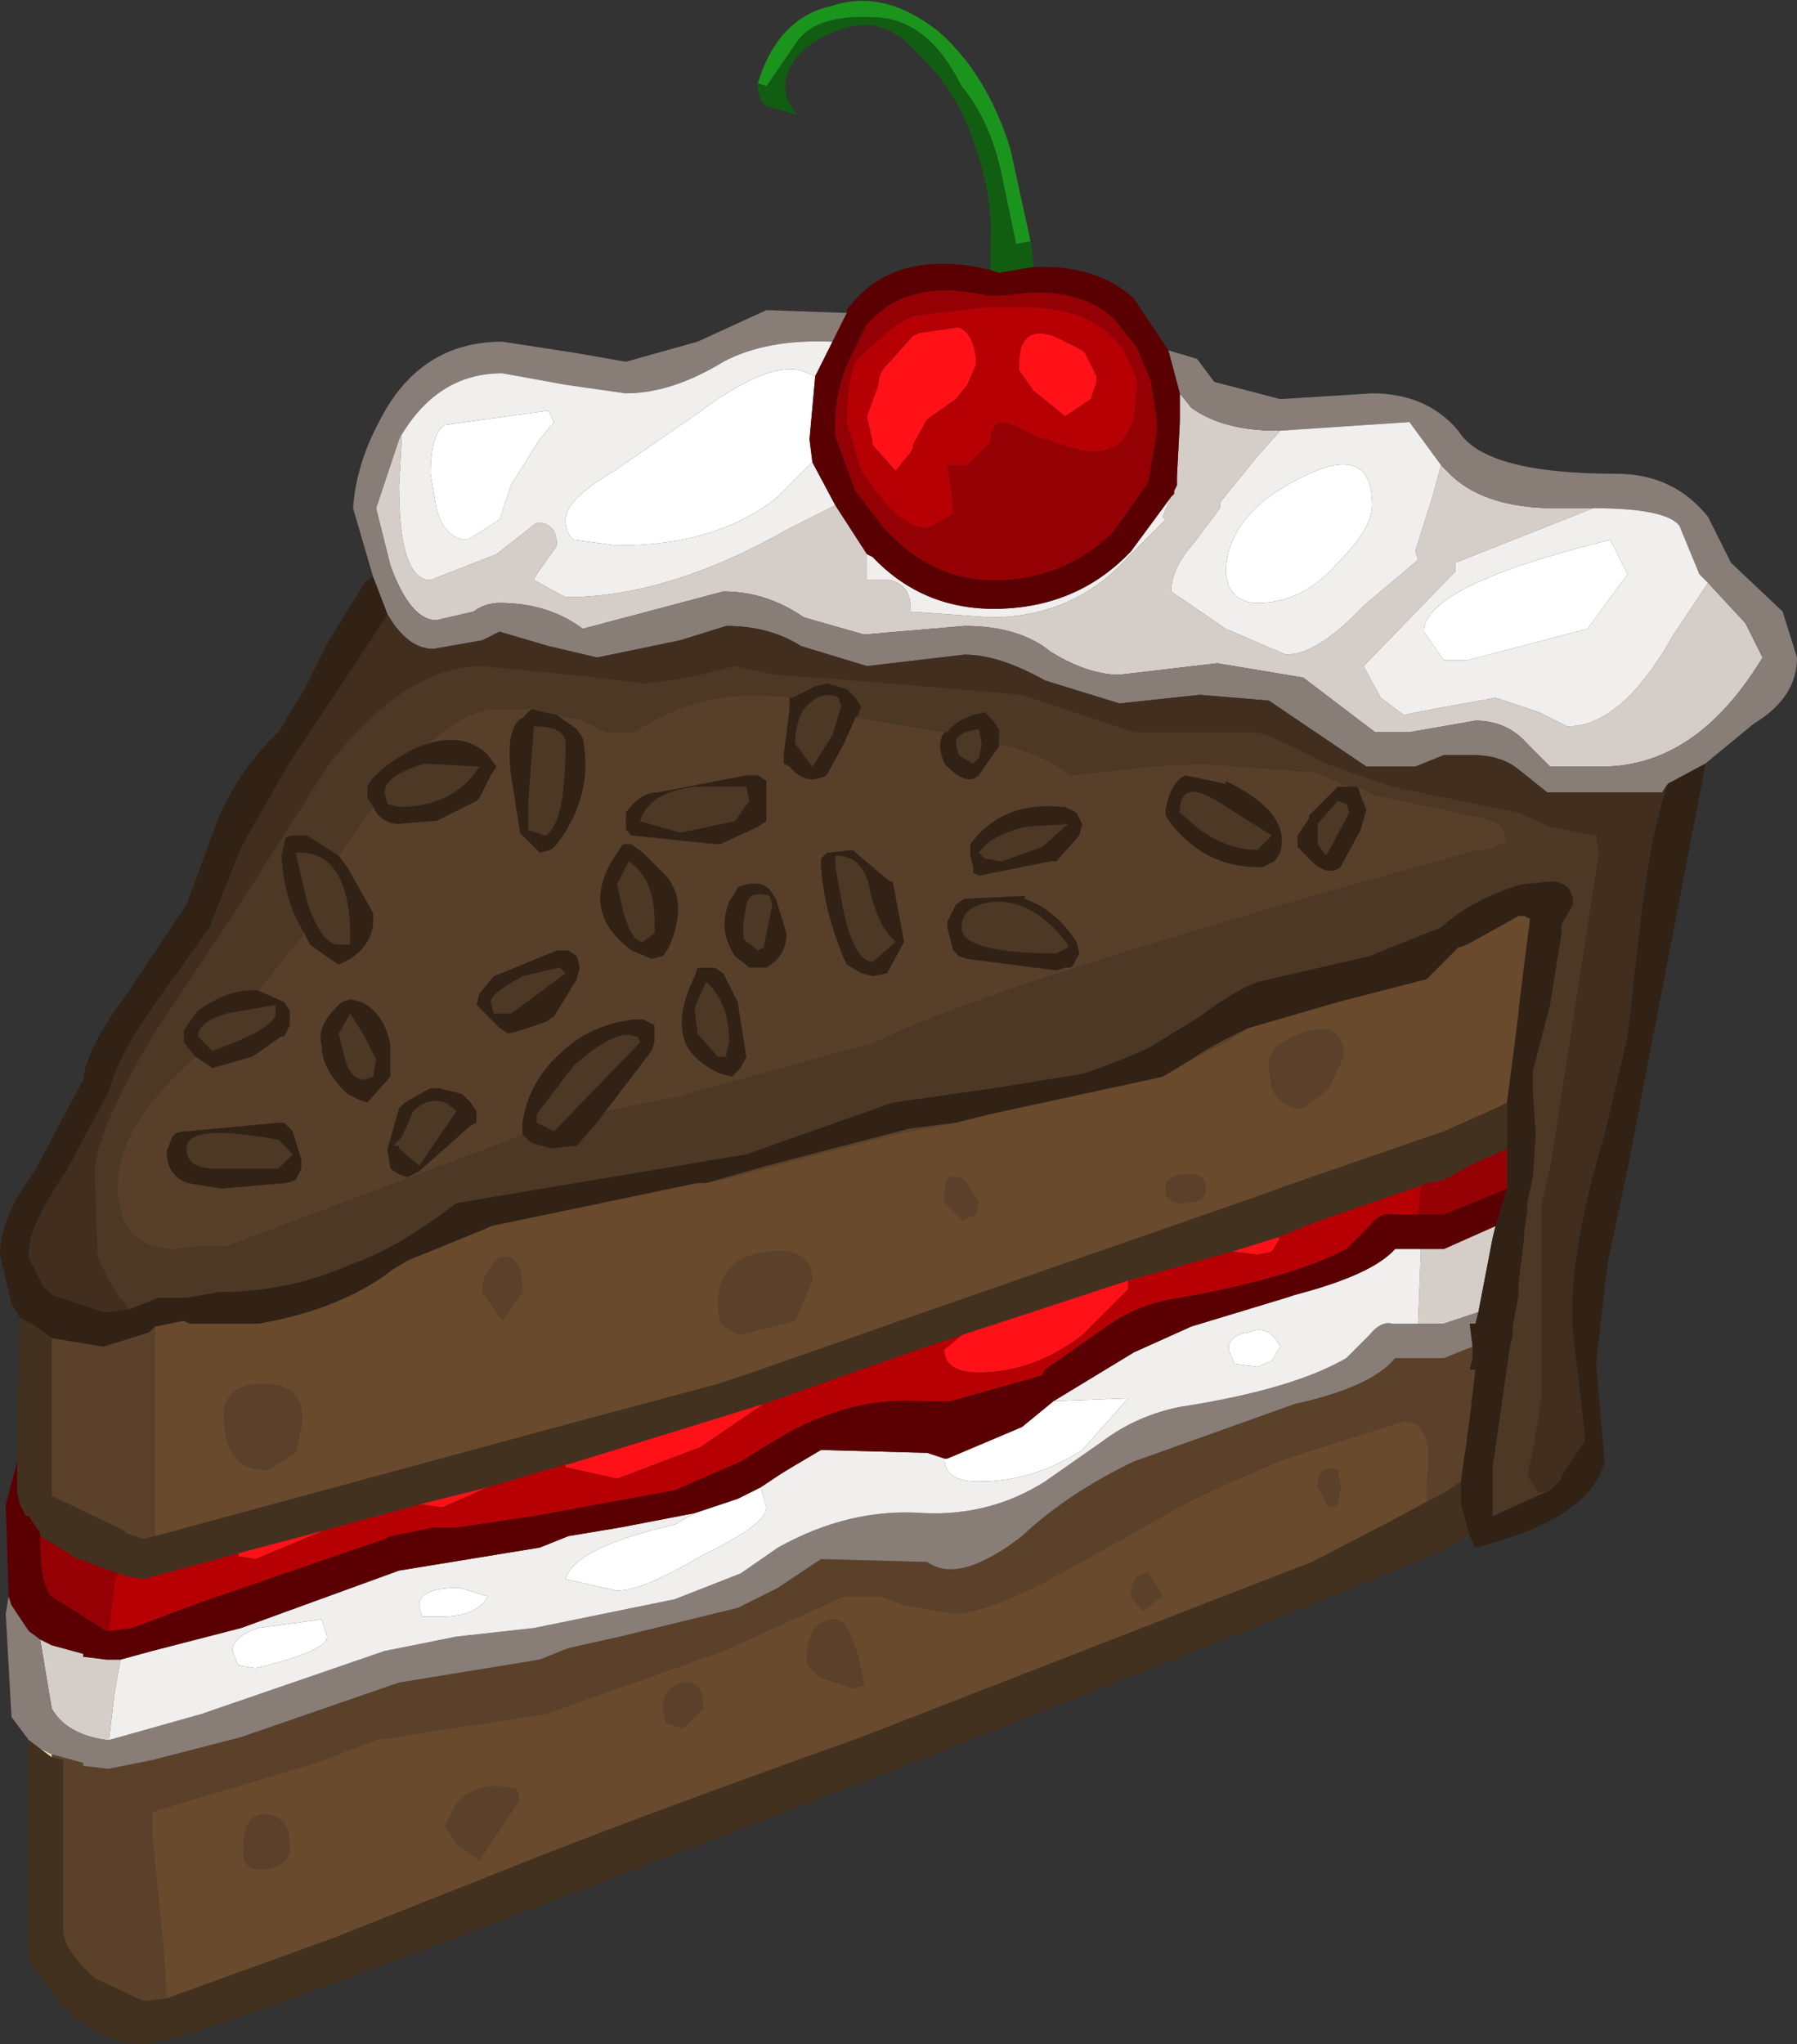 <?xml version="1.0" encoding="UTF-8" standalone="no"?>
<svg xmlns:ffdec="https://www.free-decompiler.com/flash" xmlns:xlink="http://www.w3.org/1999/xlink" ffdec:objectType="shape" height="35.6px" width="31.3px" xmlns="http://www.w3.org/2000/svg">
  <rect width="100%" height="100%" fill="#333333" stroke="none"/>
  <g transform="matrix(1.0, 0.0, 0.0, 1.0, -11.25, -3.8)">
    <path d="M23.55 24.4 L24.6 24.1 27.1 23.45 27.9 23.35 26.85 23.55 23.8 24.35 23.55 24.4 M32.0 22.25 Q32.35 22.0 33.0 21.7 L32.6 21.95 32.0 22.25 M36.9 27.25 L36.9 27.45 36.85 27.65 36.95 27.65 36.85 28.5 36.8 28.85 36.8 28.9 36.75 29.2 36.7 29.6 36.4 29.8 36.1 29.95 36.1 29.6 Q36.25 28.55 35.7 28.55 L33.65 29.2 Q32.2 29.8 31.6 30.15 L30.0 31.05 Q28.5 31.9 27.85 31.9 L27.0 31.75 26.6 31.6 25.95 31.6 23.85 32.55 20.75 33.65 19.1 33.9 17.8 34.1 16.75 34.5 13.9 35.35 13.9 35.75 14.1 37.75 14.15 38.6 13.75 38.65 12.9 38.25 Q12.35 37.75 12.35 37.4 L12.35 35.95 12.35 34.45 12.15 34.4 12.15 34.35 12.7 34.5 12.7 34.55 13.1 34.6 13.15 34.6 13.9 34.45 15.45 34.05 18.2 33.1 20.65 32.7 21.15 32.5 22.05 32.3 24.1 31.8 24.8 31.45 25.55 30.95 27.4 31.0 Q27.95 31.4 29.05 30.55 29.85 29.8 31.0 29.25 L33.8 28.25 Q35.15 27.95 35.55 27.45 L36.4 27.45 36.9 27.25 M28.0 25.05 L27.7 24.75 27.7 24.6 Q27.7 24.15 28.05 24.35 L28.3 24.75 28.25 24.95 28.0 25.05 M32.25 24.5 Q32.25 24.75 31.85 24.75 31.55 24.75 31.55 24.5 31.55 24.3 31.85 24.25 32.25 24.2 32.25 24.5 M33.95 23.1 Q33.55 23.1 33.4 22.75 L33.35 22.35 Q33.35 21.95 34.05 21.75 34.65 21.6 34.65 22.2 L34.4 22.75 33.95 23.1 M20.0 26.8 L19.65 26.3 Q19.65 25.95 19.95 25.7 20.35 25.6 20.35 26.3 L20.0 26.8 M15.85 27.9 Q16.6 27.9 16.5 28.65 L16.4 29.1 15.9 29.4 Q15.15 29.4 15.15 28.45 15.15 27.9 15.85 27.9 M12.15 27.1 L13.05 27.25 13.85 27.0 13.95 26.9 13.95 27.7 13.95 30.45 13.95 30.55 13.75 30.6 13.45 30.5 13.4 30.45 12.15 29.85 12.15 27.1 M15.5 35.95 Q15.5 35.35 15.9 35.4 16.3 35.45 16.3 35.95 16.3 36.35 15.75 36.35 15.45 36.35 15.5 35.95 M20.3 35.15 L19.6 36.2 19.2 35.9 19.0 35.6 19.2 35.2 Q19.5 34.9 19.9 34.9 L20.25 34.95 20.3 35.15 M34.55 30.0 L34.4 30.05 34.2 29.7 Q34.2 29.3 34.55 29.4 L34.6 29.7 34.55 30.0 M31.5 31.6 L31.15 31.85 30.95 31.6 Q30.95 31.2 31.25 31.2 L31.5 31.6 M23.8 26.85 L23.75 26.55 Q23.75 25.7 24.6 25.6 25.4 25.5 25.4 26.1 L25.1 26.8 24.1 27.05 23.8 26.85 M22.8 33.55 Q22.8 33.15 23.2 33.1 23.5 33.1 23.5 33.55 L23.15 33.9 22.85 33.8 22.8 33.55 M25.3 32.75 Q25.3 32.05 25.75 32.0 26.1 31.95 26.3 33.15 L26.1 33.2 25.5 33.0 25.3 32.75" fill="#5b4129" fill-rule="evenodd" stroke="none"/>
    <path d="M36.85 30.55 L36.4 30.8 33.35 32.05 26.5 34.75 19.45 37.45 Q14.3 39.4 13.75 39.4 13.05 39.4 12.35 38.75 L11.75 37.95 11.75 34.1 11.95 34.25 12.15 34.4 12.35 34.45 12.35 35.95 12.35 37.4 Q12.35 37.75 12.9 38.25 L13.75 38.65 14.15 38.6 17.05 37.55 19.95 36.4 Q22.05 35.55 26.25 34.05 L32.55 31.6 34.1 31.0 35.45 30.3 36.1 29.95 36.4 29.8 36.7 29.6 36.7 29.7 36.7 29.8 36.7 29.9 36.7 30.0 36.85 30.55 M11.55 29.25 L11.55 28.45 11.6 26.75 11.7 26.8 11.8 26.85 12.15 27.1 12.15 29.85 13.4 30.45 13.45 30.5 13.75 30.6 13.95 30.55 20.95 28.65 23.75 27.9 24.35 27.7 27.35 26.65 33.1 24.65 33.65 24.45 36.25 23.55 36.4 23.5 37.3 23.1 37.5 23.0 37.5 23.2 37.5 23.8 37.3 23.9 Q36.9 24.05 36.4 24.35 L36.1 24.4 36.0 24.45 34.25 25.05 33.5 25.35 32.7 25.6 30.9 26.1 28.0 27.05 27.25 27.3 24.55 28.25 21.15 29.3 21.1 29.3 19.75 29.7 18.55 30.0 16.9 30.45 15.4 30.85 13.75 31.3 13.45 31.25 13.3 31.2 12.5 30.9 12.45 30.85 11.95 30.55 11.95 30.5 11.75 30.2 11.7 30.2 11.6 30.0 11.55 29.8 11.55 29.25" fill="#433120" fill-rule="evenodd" stroke="none"/>
    <path d="M13.95 26.9 L14.45 26.8 14.55 26.85 15.75 26.85 Q17.2 26.6 18.1 25.9 L18.35 25.75 19.7 25.2 19.8 25.15 23.4 24.4 23.5 24.4 23.55 24.4 23.8 24.35 26.85 23.55 27.9 23.35 28.5 23.2 31.5 22.55 32.0 22.25 32.6 21.95 33.0 21.7 34.55 21.25 36.1 20.85 36.65 20.3 36.8 20.25 37.7 19.75 37.8 19.75 37.9 19.8 37.7 21.4 37.7 21.45 37.5 23.0 37.3 23.1 36.4 23.5 36.25 23.55 33.65 24.45 33.1 24.65 27.35 26.65 24.35 27.7 23.75 27.9 20.95 28.65 13.95 30.55 13.95 30.45 13.95 27.7 13.95 26.9 M28.0 25.05 L28.25 24.95 28.3 24.75 28.05 24.35 Q27.7 24.15 27.7 24.6 L27.7 24.75 28.0 25.05 M32.25 24.5 Q32.25 24.2 31.85 24.25 31.55 24.3 31.55 24.5 31.55 24.75 31.85 24.75 32.25 24.75 32.25 24.5 M33.95 23.1 L34.4 22.75 34.65 22.2 Q34.65 21.6 34.05 21.75 33.35 21.95 33.35 22.35 L33.4 22.75 Q33.55 23.1 33.95 23.1 M20.0 26.8 L20.35 26.3 Q20.35 25.6 19.95 25.7 19.65 25.95 19.65 26.3 L20.0 26.8 M15.85 27.9 Q15.15 27.9 15.15 28.45 15.15 29.4 15.9 29.4 L16.4 29.1 16.5 28.65 Q16.6 27.9 15.85 27.9 M14.15 38.6 L14.1 37.75 13.9 35.75 13.9 35.35 16.75 34.5 17.8 34.1 19.1 33.9 20.75 33.65 23.85 32.55 25.95 31.6 26.6 31.6 27.0 31.75 27.85 31.9 Q28.5 31.9 30.0 31.05 L31.6 30.15 Q32.2 29.8 33.65 29.2 L35.7 28.55 Q36.25 28.55 36.1 29.6 L36.1 29.95 35.45 30.3 34.1 31.0 32.55 31.6 26.25 34.05 Q22.05 35.55 19.95 36.4 L17.05 37.55 14.15 38.6 M20.3 35.15 L20.25 34.95 19.9 34.9 Q19.5 34.9 19.2 35.2 L19.0 35.6 19.2 35.9 19.6 36.2 20.3 35.15 M15.5 35.95 Q15.45 36.35 15.75 36.35 16.3 36.35 16.3 35.95 16.3 35.45 15.9 35.4 15.5 35.35 15.5 35.95 M31.5 31.6 L31.25 31.2 Q30.95 31.2 30.95 31.6 L31.15 31.85 31.5 31.6 M34.55 30.0 L34.6 29.7 34.55 29.4 Q34.2 29.3 34.2 29.7 L34.4 30.05 34.55 30.0 M23.8 26.85 L24.1 27.05 25.1 26.8 25.4 26.1 Q25.4 25.5 24.6 25.6 23.75 25.7 23.75 26.55 L23.8 26.85 M25.3 32.75 L25.5 33.0 26.1 33.2 26.3 33.15 Q26.1 31.95 25.75 32.0 25.3 32.05 25.3 32.75 M22.8 33.55 L22.85 33.8 23.15 33.9 23.5 33.55 Q23.5 33.1 23.2 33.1 22.8 33.15 22.8 33.55" fill="#694a2d" fill-rule="evenodd" stroke="none"/>
    <path d="M31.8 10.65 L32.0 10.9 Q32.55 11.3 33.5 11.3 L33.55 11.3 33.15 11.75 32.5 12.55 32.5 12.65 32.05 13.25 Q31.65 13.7 31.65 14.1 L32.6 14.75 33.65 15.2 Q34.2 15.2 35.0 14.35 L35.95 13.55 35.9 13.4 36.2 12.45 36.35 11.9 36.45 12.0 Q37.05 12.65 38.35 12.65 L38.8 12.65 39.0 12.65 36.6 13.6 36.6 13.75 35.0 15.4 35.3 15.95 35.7 16.25 36.2 16.15 37.3 15.95 38.05 16.2 38.55 16.45 Q39.5 16.45 40.4 14.85 L41.0 13.95 41.65 14.65 41.95 15.25 Q40.8 17.15 39.15 17.15 L38.25 17.15 37.85 16.75 Q37.5 16.35 36.95 16.35 L35.8 16.55 35.2 16.55 33.95 15.6 32.45 15.35 30.75 15.55 Q30.2 15.55 29.55 15.15 29.0 14.7 28.05 14.7 L26.3 14.85 25.25 14.55 Q24.6 14.1 23.85 14.1 L21.4 14.75 Q20.8 14.3 19.95 14.3 19.7 14.3 19.5 14.45 L18.85 14.6 Q18.4 14.6 18.05 13.65 L17.8 12.65 18.2 11.45 18.25 11.4 18.2 12.25 Q18.2 13.9 18.75 13.9 L19.9 13.45 20.6 12.9 Q20.95 12.9 20.95 13.3 L20.6 13.8 20.55 13.9 21.1 14.2 Q22.9 14.2 25.0 13.0 L25.8 12.6 26.35 13.45 26.35 13.9 26.75 13.9 Q27.15 14.0 27.1 14.45 L28.5 14.55 Q29.95 14.55 30.9 13.5 L31.55 12.85 31.5 12.8 31.65 12.45 31.7 12.4 31.7 12.35 31.75 12.25 31.75 12.1 31.8 11.15 31.8 10.65 M37.3 25.15 L37.25 25.35 37.0 26.65 36.4 26.85 35.95 26.85 36.0 25.55 36.4 25.55 37.3 25.15 M13.35 32.7 L13.25 33.25 13.15 34.1 13.1 34.1 Q12.4 34.0 12.15 33.55 L11.95 32.35 12.15 32.45 12.7 32.6 12.7 32.65 13.1 32.7 13.15 32.7 13.35 32.7" fill="#d5cec8" fill-rule="evenodd" stroke="none"/>
    <path d="M31.6 9.9 L32.1 10.05 32.4 10.45 33.55 10.75 35.15 10.65 Q36.1 10.65 36.65 11.3 37.1 12.05 39.4 12.05 40.4 12.05 41.0 12.8 L41.4 13.6 42.3 14.45 42.55 15.25 Q42.55 15.95 41.8 16.4 L40.95 17.1 40.3 17.45 40.2 17.6 38.2 17.6 37.7 17.2 Q37.4 16.95 36.9 16.95 L36.4 16.95 35.9 17.15 35.05 17.15 33.35 16.0 32.15 15.9 30.75 16.05 29.45 15.65 Q28.65 15.2 28.05 15.2 L26.35 15.4 25.2 15.05 Q24.65 14.7 23.9 14.7 L23.1 14.95 21.65 15.25 20.8 15.05 19.95 14.8 19.65 14.95 18.8 15.1 Q18.35 15.1 18.0 14.5 L17.75 13.85 17.4 12.65 Q17.45 11.9 17.85 11.15 18.55 9.75 20.0 9.75 L21.3 9.95 22.15 10.1 23.4 9.75 24.6 9.2 26.0 9.25 25.75 9.75 Q24.6 9.7 23.85 10.1 22.95 10.65 22.15 10.65 L21.1 10.5 20.0 10.3 Q18.85 10.3 18.2 11.45 L17.8 12.65 18.05 13.65 Q18.4 14.6 18.85 14.6 L19.5 14.45 Q19.7 14.3 19.95 14.3 20.8 14.3 21.4 14.75 L23.85 14.1 Q24.6 14.1 25.25 14.55 L26.3 14.85 28.05 14.7 Q29.0 14.7 29.55 15.15 30.2 15.55 30.75 15.55 L32.45 15.35 33.95 15.6 35.2 16.55 35.8 16.55 36.95 16.35 Q37.5 16.35 37.85 16.75 L38.25 17.15 39.15 17.15 Q40.8 17.15 41.95 15.25 L41.65 14.65 41.0 13.95 40.85 13.8 40.5 12.95 Q40.25 12.65 39.0 12.65 L38.8 12.65 38.35 12.65 Q37.05 12.65 36.45 12.0 L36.35 11.9 35.8 11.15 33.55 11.3 33.5 11.3 Q32.55 11.3 32.0 10.9 L31.8 10.65 31.6 9.9 M11.75 34.1 L11.45 33.7 11.35 31.9 11.4 31.6 11.45 31.75 11.75 32.2 11.95 32.35 12.15 33.55 Q12.4 34.0 13.1 34.1 L13.15 34.1 14.75 33.65 17.95 32.55 19.2 32.3 20.55 32.15 23.0 31.65 24.15 31.2 24.8 30.75 Q26.05 30.05 27.35 30.15 28.5 30.2 29.45 29.6 L30.45 28.9 Q31.05 28.45 31.8 28.3 33.75 28.0 34.7 27.45 L35.1 27.05 Q35.3 26.8 35.5 26.85 L35.95 26.85 36.4 26.85 37.0 26.65 36.95 26.85 36.85 26.85 36.9 27.25 36.4 27.45 35.55 27.45 Q35.15 27.95 33.8 28.25 L31.0 29.25 Q29.85 29.8 29.05 30.55 27.95 31.4 27.4 31.0 L25.55 30.95 24.8 31.45 24.1 31.8 22.05 32.3 21.15 32.5 20.65 32.7 18.2 33.1 15.45 34.05 13.9 34.45 13.15 34.6 13.1 34.6 12.7 34.55 12.7 34.5 12.15 34.35 11.95 34.25 11.75 34.1" fill="#887d77" fill-rule="evenodd" stroke="none"/>
    <path d="M33.55 11.3 L35.8 11.15 36.35 11.9 36.2 12.45 35.9 13.4 35.95 13.55 35.0 14.35 Q34.2 15.2 33.65 15.2 L32.6 14.75 31.65 14.1 Q31.65 13.7 32.05 13.25 L32.5 12.65 32.5 12.55 33.15 11.75 33.55 11.3 M39.0 12.65 Q40.25 12.65 40.5 12.95 L40.85 13.8 41.0 13.95 40.4 14.85 Q39.5 16.45 38.55 16.45 L38.05 16.2 37.3 15.95 36.2 16.15 35.7 16.25 35.3 15.95 35.0 15.4 36.6 13.75 36.6 13.6 39.0 12.65 M18.2 11.45 Q18.85 10.3 20.0 10.3 L21.1 10.5 22.15 10.65 Q22.95 10.65 23.85 10.1 24.6 9.7 25.75 9.75 L25.45 10.35 25.2 10.25 Q24.6 10.1 23.4 11.0 L21.95 12.0 Q21.1 12.5 21.1 12.85 21.1 13.1 21.25 13.2 L22.0 13.3 Q23.75 13.3 24.8 12.45 L25.4 11.85 25.8 12.6 25.0 13.0 Q22.9 14.2 21.1 14.2 L20.55 13.9 20.6 13.8 20.95 13.3 Q20.95 12.9 20.6 12.9 L19.9 13.45 18.75 13.9 Q18.2 13.9 18.2 12.25 L18.25 11.4 18.2 11.45 M31.65 12.45 L31.5 12.8 31.55 12.85 30.9 13.5 Q29.95 14.55 28.5 14.55 L27.1 14.45 Q27.15 14.0 26.75 13.9 L26.35 13.9 26.35 13.45 26.45 13.5 Q27.35 14.45 28.7 14.4 30.05 14.35 30.95 13.4 L31.65 12.45 M20.9 11.15 L20.8 10.95 19.0 11.2 Q18.75 11.35 18.75 12.05 L18.85 12.65 Q19.0 13.2 19.4 13.2 L19.95 12.85 20.15 12.25 20.65 11.45 20.9 11.15 M38.9 14.75 L39.6 13.8 39.3 13.2 Q36.05 14.0 36.05 14.8 L36.4 15.3 36.8 15.3 38.9 14.75 M35.15 12.6 Q35.15 11.5 33.95 12.1 32.6 12.75 32.6 13.8 L32.65 14.0 Q32.8 14.3 33.15 14.3 33.95 14.3 34.55 13.6 35.15 13.0 35.15 12.6 M13.15 34.1 L13.25 33.25 13.35 32.7 13.9 32.55 15.45 32.15 18.2 31.15 20.65 30.75 21.15 30.55 22.05 30.4 23.35 30.15 23.0 30.35 Q21.25 30.75 21.1 31.3 L22.0 31.5 Q22.45 31.5 23.45 30.9 24.6 30.35 24.6 30.05 L24.5 29.7 24.8 29.5 Q24.95 29.4 25.55 29.05 L27.4 29.1 27.7 29.2 Q27.7 29.6 28.3 29.6 29.25 29.6 30.1 29.05 L30.9 28.15 29.6 28.2 31.0 27.35 32.0 26.9 33.65 26.4 33.8 26.35 Q35.15 26.0 35.55 25.55 L36.0 25.55 35.95 26.85 35.5 26.85 Q35.3 26.8 35.1 27.05 L34.7 27.45 Q33.75 28.0 31.8 28.3 31.05 28.45 30.45 28.9 L29.45 29.6 Q28.5 30.2 27.35 30.15 26.05 30.05 24.8 30.75 L24.15 31.2 23.0 31.65 20.55 32.15 19.2 32.3 17.95 32.55 14.75 33.65 13.15 34.1 M16.95 32.3 L16.85 32.0 15.75 32.15 Q15.3 32.3 15.3 32.55 L15.4 32.8 15.7 32.85 Q16.95 32.55 16.95 32.3 M19.25 31.45 Q18.55 31.45 18.55 31.75 L18.6 31.95 18.95 31.95 Q19.55 31.95 19.75 31.6 L19.25 31.45 M32.75 27.55 L33.15 27.6 33.4 27.5 33.55 27.25 Q33.35 26.85 33.0 27.0 32.65 27.05 32.65 27.3 L32.75 27.55" fill="#f1efed" fill-rule="evenodd" stroke="none"/>
    <path d="M20.9 11.15 L20.65 11.45 20.15 12.25 19.95 12.85 19.4 13.2 Q19.0 13.2 18.85 12.65 L18.75 12.05 Q18.75 11.35 19.0 11.2 L20.8 10.95 20.9 11.15 M25.4 11.85 L24.8 12.45 Q23.75 13.3 22.0 13.3 L21.25 13.2 Q21.1 13.1 21.1 12.85 21.1 12.5 21.95 12.0 L23.4 11.0 Q24.6 10.1 25.2 10.25 L25.45 10.35 25.35 11.45 25.4 11.85 M38.9 14.75 L36.8 15.3 36.4 15.3 36.05 14.8 Q36.05 14.0 39.3 13.2 L39.6 13.8 38.9 14.75 M35.15 12.6 Q35.15 13.0 34.55 13.6 33.95 14.3 33.15 14.3 32.8 14.3 32.65 14.0 L32.6 13.8 Q32.6 12.75 33.95 12.1 35.15 11.5 35.15 12.6 M29.6 28.2 L30.9 28.15 30.1 29.05 Q29.25 29.6 28.3 29.6 27.7 29.6 27.7 29.2 L27.75 29.2 29.05 28.65 29.6 28.2 M24.5 29.7 L24.6 30.05 Q24.6 30.35 23.45 30.9 22.45 31.5 22.0 31.5 L21.1 31.3 Q21.25 30.75 23.0 30.35 L23.35 30.15 24.1 29.9 24.5 29.7 M19.25 31.45 L19.75 31.6 Q19.55 31.95 18.95 31.95 L18.6 31.95 18.55 31.75 Q18.55 31.45 19.25 31.45 M16.95 32.3 Q16.95 32.55 15.7 32.85 L15.4 32.8 15.3 32.55 Q15.3 32.3 15.75 32.15 L16.85 32.0 16.95 32.3 M32.75 27.55 L32.65 27.3 Q32.65 27.05 33.0 27.0 33.35 26.85 33.55 27.25 L33.4 27.5 33.15 27.6 32.75 27.55" fill="#ffffff" fill-rule="evenodd" stroke="none"/>
    <path d="M38.25 29.75 L38.05 29.8 37.85 29.5 37.95 29.05 38.1 28.15 38.1 24.75 38.25 24.15 39.1 18.65 39.05 18.35 38.25 18.2 37.7 17.95 35.5 17.5 34.35 17.1 Q33.3 16.55 33.1 16.55 L31.0 16.55 29.05 15.9 26.15 15.65 24.75 15.55 24.05 15.4 23.25 15.6 22.5 15.7 21.2 15.55 19.65 15.4 Q18.3 15.4 16.95 17.15 L15.3 19.75 13.9 21.85 Q12.9 23.55 12.9 24.25 L12.95 25.7 13.15 26.1 13.3 26.35 13.5 26.6 13.15 26.65 13.05 26.65 12.15 26.35 12.0 26.2 11.75 25.7 11.75 25.6 Q11.75 25.15 12.4 24.2 L13.15 22.8 Q13.3 22.2 13.9 21.35 L14.9 19.95 15.45 18.55 16.25 17.15 18.0 14.5 Q18.35 15.1 18.8 15.1 L19.65 14.95 19.95 14.8 20.8 15.05 21.65 15.25 23.1 14.95 23.9 14.7 Q24.65 14.7 25.2 15.05 L26.35 15.4 28.05 15.2 Q28.65 15.2 29.45 15.65 L30.75 16.05 32.15 15.9 33.35 16.0 35.05 17.15 35.9 17.15 36.4 16.95 36.9 16.95 Q37.4 16.95 37.7 17.2 L38.2 17.6 40.2 17.6 40.3 17.45 Q40.0 18.3 39.8 20.05 L39.6 21.85 39.2 23.55 Q38.55 25.7 38.65 27.0 L38.85 28.75 38.85 28.9 38.45 29.5 38.45 29.55 38.25 29.75" fill="#412e1e" fill-rule="evenodd" stroke="none"/>
    <path d="M40.95 17.1 L40.95 17.15 39.6 24.15 39.25 25.8 39.05 27.55 39.2 29.25 Q38.95 30.25 36.95 30.75 L36.85 30.55 36.7 30.0 36.7 29.9 36.7 29.8 36.7 29.7 36.7 29.6 36.75 29.2 36.8 28.9 36.8 28.85 36.85 28.5 36.95 27.65 36.85 27.65 36.9 27.45 36.9 27.25 36.85 26.85 36.95 26.85 37.0 26.65 37.25 25.35 37.3 25.15 37.5 24.5 37.5 24.35 37.5 23.8 37.5 23.2 37.5 23.0 37.7 21.45 37.7 21.4 37.9 19.8 37.8 19.75 37.7 19.75 36.8 20.25 36.65 20.3 36.1 20.85 34.55 21.25 33.0 21.7 Q32.35 22.0 32.0 22.25 L31.5 22.55 28.5 23.2 27.9 23.35 27.1 23.45 24.6 24.1 23.55 24.4 23.5 24.4 23.4 24.4 19.8 25.15 19.7 25.2 18.35 25.75 18.1 25.9 Q17.2 26.6 15.75 26.85 L14.55 26.85 14.45 26.8 13.95 26.9 13.85 27.0 13.05 27.25 12.15 27.1 11.8 26.85 11.7 26.8 11.6 26.75 11.45 26.5 11.25 25.65 Q11.25 25.0 11.85 24.2 L12.7 22.6 Q12.75 22.05 13.5 21.05 L14.5 19.55 15.05 18.05 Q15.45 17.15 16.1 16.55 L16.55 15.8 16.95 15.0 17.6 13.95 Q17.7 13.85 17.75 13.85 L18.0 14.5 16.25 17.15 15.45 18.55 14.9 19.95 13.9 21.35 Q13.3 22.2 13.15 22.8 L12.4 24.2 Q11.75 25.15 11.75 25.6 L11.75 25.7 12.0 26.2 12.15 26.35 13.05 26.65 13.15 26.65 13.5 26.6 14.0 26.4 14.5 26.4 15.05 26.3 Q16.3 26.3 17.4 25.8 18.15 25.55 19.2 24.75 L24.25 23.9 26.8 23.0 28.55 22.75 30.1 22.5 Q30.7 22.3 31.25 22.05 L32.15 21.5 Q32.75 21.05 33.15 20.9 L35.1 20.45 36.35 19.95 Q36.9 19.45 37.75 19.2 L38.25 19.15 Q38.65 19.15 38.65 19.55 L38.45 19.9 38.45 20.05 38.25 21.3 37.95 22.45 37.95 22.8 38.0 23.55 37.95 24.3 37.85 24.75 37.85 24.9 37.8 25.25 37.8 25.35 37.7 26.15 37.7 26.35 37.6 26.9 37.6 27.05 37.55 27.25 37.25 29.35 37.25 30.2 38.25 29.75 38.45 29.55 38.45 29.5 38.85 28.9 38.85 28.75 38.65 27.0 Q38.55 25.7 39.2 23.55 L39.6 21.85 39.8 20.05 Q40.0 18.3 40.3 17.45 L40.95 17.1 M27.7 16.55 L27.75 16.55 Q27.9 16.35 28.2 16.25 L28.4 16.2 28.55 16.35 28.65 16.5 28.65 16.75 28.65 16.8 28.3 17.3 Q28.1 17.5 27.75 17.15 L27.7 17.1 Q27.55 16.75 27.7 16.55 M34.75 17.5 L34.8 17.5 34.9 17.5 34.95 17.65 35.05 17.9 34.95 18.25 34.6 18.9 Q34.35 19.1 34.0 18.7 L33.85 18.55 33.85 18.35 34.05 18.05 34.05 18.0 34.55 17.5 34.75 17.5 M21.8 23.15 L21.65 23.35 21.3 23.75 20.85 23.8 20.5 23.7 20.35 23.55 20.35 23.5 20.35 23.35 Q20.45 22.65 21.0 22.15 21.5 21.65 22.3 21.55 L22.45 21.55 22.65 21.65 22.65 21.85 22.65 21.95 22.6 22.1 21.8 23.15 M14.65 22.2 L14.45 21.95 14.45 21.75 14.65 21.45 14.7 21.4 Q15.25 21.0 15.75 21.05 L16.2 21.25 16.3 21.4 16.3 21.65 16.2 21.85 16.15 21.85 15.65 22.2 14.95 22.4 14.65 22.2 M16.55 20.05 Q16.2 19.5 16.15 18.7 L16.2 18.5 Q16.2 18.35 16.35 18.35 L16.6 18.35 17.15 18.7 17.3 18.9 17.75 19.7 Q17.8 20.2 17.35 20.5 L17.15 20.6 17.0 20.5 16.65 20.25 16.55 20.05 M17.75 17.85 L17.65 17.7 17.65 17.5 17.7 17.4 Q18.0 17.05 18.55 16.8 L18.7 16.75 Q19.35 16.55 19.75 16.95 L19.9 17.15 19.8 17.3 19.6 17.7 19.55 17.75 18.85 18.1 18.8 18.1 18.15 18.15 Q17.85 18.1 17.75 17.85 M20.5 16.15 L20.95 16.25 21.3 16.5 21.4 16.65 Q21.6 17.65 20.95 18.5 L20.85 18.6 20.65 18.65 20.3 18.3 20.3 18.25 20.15 17.3 Q20.05 16.45 20.35 16.3 L20.5 16.15 M25.0 15.95 L25.05 15.95 25.45 15.75 25.65 15.7 26.0 15.8 26.15 15.95 26.25 16.1 26.2 16.25 26.15 16.3 25.95 16.75 25.65 17.3 Q25.3 17.5 25.0 17.15 L24.9 17.1 24.9 16.95 25.0 16.15 25.0 15.95 M25.9 16.1 L25.85 15.95 Q25.55 15.8 25.25 16.15 25.1 16.4 25.1 16.75 L25.4 17.15 25.75 16.6 25.9 16.1 M29.4 18.55 L29.85 18.15 29.1 18.2 Q28.5 18.35 28.3 18.65 L28.4 18.75 28.7 18.8 29.4 18.55 M28.35 16.75 L28.3 16.5 Q27.9 16.55 27.9 16.75 L27.95 16.95 28.2 17.1 28.3 17.0 28.35 16.75 M29.75 17.85 L29.8 17.85 30.0 17.95 30.1 18.15 30.05 18.35 29.65 18.8 29.55 18.8 28.3 19.05 28.2 19.0 28.2 18.9 28.15 18.7 28.15 18.5 Q28.7 17.75 29.75 17.85 M21.1 16.75 Q21.1 16.45 20.55 16.45 L20.45 17.8 20.45 18.25 20.75 18.35 Q21.1 18.15 21.1 16.75 M22.0 18.65 L22.1 18.5 22.25 18.5 22.45 18.65 22.85 19.05 Q23.25 19.5 22.9 20.3 L22.8 20.45 22.6 20.5 22.25 20.35 Q21.3 19.65 22.0 18.65 M24.25 17.3 L24.45 17.3 24.6 17.4 24.6 17.6 24.6 17.95 24.6 18.1 24.45 18.2 23.8 18.5 23.7 18.5 22.25 18.35 22.15 18.25 22.15 18.1 22.15 17.95 Q22.4 17.6 22.7 17.6 L24.25 17.3 M24.3 17.75 L24.25 17.5 23.35 17.5 Q22.55 17.6 22.4 18.1 L23.1 18.3 24.05 18.1 24.3 17.75 M23.95 19.5 L24.05 19.35 24.1 19.25 Q24.6 19.05 24.75 19.45 L24.75 19.4 24.95 20.05 Q24.95 20.45 24.6 20.65 L24.45 20.65 24.3 20.65 24.05 20.45 Q23.75 20.0 23.95 19.5 M23.55 20.9 L23.35 21.35 23.4 21.8 23.75 22.2 23.9 22.2 23.9 22.15 23.95 21.95 Q23.95 21.25 23.55 20.9 M24.7 19.55 L24.65 19.4 Q24.3 19.3 24.25 19.55 L24.2 19.85 24.2 20.15 24.45 20.35 24.55 20.3 24.7 19.55 M24.1 21.25 L24.25 22.2 24.15 22.4 24.0 22.55 23.8 22.5 Q23.25 22.25 23.15 21.85 23.05 21.4 23.35 20.8 L23.4 20.65 23.7 20.65 23.85 20.75 24.1 21.25 M22.0 19.2 L22.1 19.65 Q22.25 20.2 22.45 20.2 L22.65 20.05 22.65 19.85 Q22.65 19.1 22.2 18.8 L22.0 19.2 M20.95 20.35 L21.15 20.35 21.3 20.45 21.35 20.65 21.25 21.0 21.3 20.85 20.9 21.5 20.75 21.6 20.3 21.75 20.1 21.8 19.95 21.7 19.7 21.45 19.55 21.3 19.6 21.1 19.85 20.8 20.95 20.35 M21.1 20.75 L21.0 20.65 20.35 20.8 Q19.8 21.1 19.8 21.25 L19.85 21.45 20.15 21.45 21.1 20.75 M22.4 21.95 L22.35 21.85 22.3 21.85 Q22.0 21.7 21.25 22.35 L20.6 23.2 20.6 23.35 20.9 23.5 22.4 21.95 M27.75 19.95 L27.75 19.85 27.9 19.55 28.05 19.45 29.1 19.4 29.1 19.45 Q29.65 19.65 30.0 20.2 L30.05 20.4 29.95 20.6 29.9 20.65 29.8 20.65 29.65 20.7 28.1 20.5 27.95 20.45 27.85 20.35 27.75 19.95 M28.6 19.5 Q28.0 19.55 28.0 19.95 28.0 20.4 29.65 20.4 L29.85 20.3 29.85 20.25 Q29.3 19.5 28.6 19.5 M25.55 18.75 L25.65 18.65 26.1 18.6 26.75 19.15 26.8 19.15 27.0 20.2 26.7 20.75 26.45 20.8 26.25 20.75 26.0 20.6 25.95 20.5 Q25.6 19.65 25.55 18.9 L25.55 18.75 M25.8 18.7 L25.8 18.9 25.95 19.7 Q26.15 20.55 26.45 20.55 L26.85 20.2 Q26.55 19.95 26.4 19.3 26.3 18.7 25.8 18.7 M32.6 17.45 L32.6 17.4 Q33.75 17.95 33.55 18.65 L33.45 18.8 33.25 18.9 33.15 18.9 Q32.25 18.9 31.65 18.15 L31.55 18.0 31.55 17.9 Q31.65 17.4 31.9 17.3 L32.6 17.45 M32.15 18.25 Q32.65 18.6 33.15 18.6 L33.4 18.35 32.45 17.75 Q31.8 17.35 31.8 17.95 L32.15 18.25 M34.7 17.8 L34.55 17.75 34.2 18.15 34.2 18.5 34.35 18.7 34.75 17.95 34.7 17.8 M18.2 17.85 Q19.15 17.85 19.6 17.15 L18.65 17.1 Q17.95 17.3 17.95 17.6 L18.0 17.8 18.2 17.85 M16.05 21.45 L16.05 21.3 15.2 21.45 Q14.7 21.6 14.7 21.85 L14.95 22.1 Q16.05 21.7 16.05 21.45 M14.5 23.5 L16.1 23.35 16.2 23.35 16.35 23.5 16.5 24.0 16.5 24.15 16.4 24.35 16.25 24.4 15.1 24.5 14.5 24.4 Q14.15 24.25 14.15 23.85 L14.25 23.6 Q14.3 23.5 14.5 23.5 M15.0 24.15 L16.1 24.15 16.35 23.9 16.1 23.65 Q14.5 23.35 14.5 23.8 14.5 24.15 15.0 24.15 M16.6 19.5 Q16.85 20.25 17.15 20.25 L17.35 20.25 17.35 20.0 Q17.3 18.6 16.4 18.65 L16.6 19.5 M17.35 21.2 L17.55 21.25 Q17.95 21.45 18.05 22.0 L18.05 22.55 17.65 23.0 17.5 22.95 17.3 22.85 17.25 22.8 Q16.85 22.4 16.85 22.0 16.75 21.65 17.2 21.25 L17.35 21.2 M17.15 21.8 L17.25 22.2 Q17.35 22.6 17.6 22.6 L17.75 22.55 17.8 22.25 17.6 21.85 17.35 21.45 17.15 21.8 M18.0 23.85 L18.0 23.8 18.2 23.1 18.3 23.0 18.65 22.8 18.75 22.75 18.9 22.75 19.3 22.85 19.45 23.0 19.55 23.15 19.55 23.35 19.45 23.4 18.55 24.2 18.35 24.3 18.2 24.25 18.05 24.15 18.0 23.85 M18.25 23.6 L18.1 23.75 18.2 23.75 18.2 23.8 18.55 24.1 19.2 23.15 19.15 23.1 19.0 23.0 Q18.7 22.9 18.45 23.15 L18.25 23.6" fill="#312215" fill-rule="evenodd" stroke="none"/>
    <path d="M28.65 16.75 L28.65 16.5 28.55 16.35 28.4 16.2 28.2 16.25 Q27.9 16.35 27.75 16.55 L27.7 16.55 26.15 16.3 26.2 16.25 26.25 16.1 26.15 15.95 26.0 15.8 25.65 15.7 25.45 15.75 25.05 15.95 25.0 15.95 Q23.5 15.75 22.3 16.55 L21.8 16.55 21.4 16.35 20.95 16.25 20.5 16.15 19.9 16.15 Q19.4 16.15 18.7 16.75 L18.55 16.8 Q18.0 17.05 17.7 17.4 L17.65 17.5 17.65 17.7 17.75 17.85 17.15 18.7 16.6 18.35 16.35 18.35 Q16.2 18.35 16.2 18.5 L16.15 18.7 Q16.2 19.5 16.55 20.05 L15.75 21.05 Q15.25 21.0 14.7 21.4 L14.65 21.45 14.45 21.75 14.45 21.95 14.65 22.2 14.5 22.35 Q13.3 23.45 13.3 24.45 13.3 25.55 14.3 25.55 L14.7 25.5 15.2 25.5 20.0 23.7 20.35 23.55 20.5 23.7 20.85 23.8 21.3 23.75 21.65 23.35 21.8 23.15 23.05 22.9 26.5 21.95 Q28.6 20.9 37.0 18.6 L37.15 18.6 37.4 18.5 37.5 18.45 37.45 18.3 Q37.45 18.15 37.1 18.05 L35.2 17.65 34.9 17.5 34.8 17.5 34.75 17.5 34.15 17.25 32.15 17.1 31.3 17.15 29.9 17.3 Q29.45 16.95 28.65 16.75 M25.9 16.1 L25.75 16.6 25.4 17.15 25.1 16.75 Q25.1 16.4 25.25 16.15 25.55 15.8 25.85 15.95 L25.9 16.1 M28.35 16.75 L28.3 17.0 28.2 17.1 27.95 16.95 27.9 16.75 Q27.9 16.55 28.3 16.5 L28.35 16.75 M29.4 18.55 L28.7 18.8 28.4 18.75 28.3 18.65 Q28.5 18.35 29.1 18.2 L29.85 18.15 29.4 18.55 M13.5 26.6 L13.3 26.35 13.15 26.1 12.95 25.7 12.9 24.25 Q12.9 23.55 13.9 21.85 L15.3 19.75 16.95 17.15 Q18.3 15.4 19.65 15.4 L21.2 15.55 22.5 15.7 23.25 15.6 24.05 15.4 24.75 15.55 26.15 15.65 29.05 15.9 31.0 16.55 33.1 16.55 Q33.3 16.55 34.35 17.1 L35.5 17.5 37.7 17.95 38.25 18.2 39.05 18.35 39.1 18.65 38.25 24.15 38.1 24.75 38.1 28.15 37.95 29.05 37.85 29.5 38.05 29.8 38.25 29.75 37.25 30.2 37.25 29.35 37.55 27.25 37.6 27.05 37.6 26.9 37.7 26.35 37.7 26.15 37.8 25.35 37.8 25.25 37.85 24.9 37.85 24.75 37.95 24.3 38.0 23.55 37.95 22.8 37.95 22.45 38.25 21.3 38.45 20.05 38.45 19.9 38.65 19.55 Q38.65 19.15 38.25 19.15 L37.75 19.2 Q36.9 19.45 36.35 19.95 L35.1 20.45 33.15 20.9 Q32.75 21.05 32.15 21.5 L31.25 22.05 Q30.7 22.3 30.1 22.5 L28.55 22.75 26.8 23.0 24.25 23.9 19.2 24.75 Q18.15 25.55 17.4 25.8 16.3 26.3 15.05 26.3 L14.5 26.4 14.0 26.4 13.5 26.6 M21.1 16.75 Q21.1 18.15 20.75 18.35 L20.45 18.25 20.45 17.8 20.55 16.45 Q21.1 16.45 21.1 16.75 M24.3 17.75 L24.05 18.1 23.1 18.3 22.4 18.1 Q22.55 17.6 23.35 17.5 L24.25 17.5 24.3 17.75 M24.7 19.55 L24.55 20.3 24.45 20.35 24.2 20.15 24.2 19.85 24.25 19.55 Q24.3 19.3 24.65 19.4 L24.7 19.55 M23.55 20.9 Q23.95 21.25 23.95 21.95 L23.9 22.15 23.9 22.2 23.75 22.2 23.4 21.8 23.35 21.35 23.55 20.9 M22.0 19.2 L22.2 18.8 Q22.65 19.1 22.65 19.85 L22.65 20.05 22.45 20.2 Q22.25 20.2 22.1 19.65 L22.0 19.2 M21.1 20.75 L20.15 21.45 19.85 21.45 19.8 21.25 Q19.8 21.1 20.35 20.8 L21.0 20.65 21.1 20.75 M22.4 21.95 L20.9 23.5 20.6 23.35 20.6 23.2 21.25 22.35 Q22.0 21.7 22.3 21.85 L22.35 21.85 22.4 21.95 M28.6 19.5 Q29.3 19.5 29.85 20.25 L29.85 20.3 29.65 20.4 Q28.0 20.4 28.0 19.95 28.0 19.55 28.6 19.5 M25.8 18.7 Q26.3 18.7 26.4 19.3 26.55 19.95 26.85 20.2 L26.45 20.55 Q26.15 20.55 25.95 19.7 L25.8 18.9 25.8 18.7 M32.15 18.25 L31.8 17.95 Q31.8 17.35 32.45 17.75 L33.4 18.35 33.15 18.6 Q32.65 18.6 32.15 18.25 M34.7 17.8 L34.75 17.95 34.35 18.7 34.2 18.5 34.2 18.15 34.55 17.75 34.7 17.8 M18.2 17.85 L18.0 17.8 17.95 17.6 Q17.95 17.3 18.65 17.1 L19.6 17.15 Q19.15 17.85 18.2 17.85 M16.05 21.45 Q16.05 21.7 14.95 22.1 L14.7 21.85 Q14.7 21.6 15.2 21.45 L16.05 21.3 16.05 21.45 M15.0 24.15 Q14.5 24.15 14.5 23.8 14.5 23.35 16.1 23.65 L16.35 23.9 16.1 24.15 15.0 24.15 M16.6 19.5 L16.4 18.65 Q17.3 18.6 17.35 20.0 L17.35 20.25 17.15 20.25 Q16.85 20.25 16.6 19.5 M17.15 21.8 L17.35 21.45 17.6 21.85 17.8 22.25 17.75 22.55 17.6 22.6 Q17.35 22.6 17.25 22.2 L17.15 21.8 M18.25 23.6 L18.45 23.15 Q18.7 22.9 19.0 23.0 L19.15 23.1 19.2 23.15 18.55 24.1 18.2 23.8 18.2 23.75 18.1 23.75 18.25 23.6" fill="#4d3725" fill-rule="evenodd" stroke="none"/>
    <path d="M28.65 16.75 Q29.45 16.95 29.9 17.3 L31.3 17.15 32.15 17.1 34.15 17.25 34.75 17.5 34.55 17.5 34.05 18.0 34.05 18.05 33.85 18.35 33.85 18.55 34.0 18.7 Q34.35 19.1 34.6 18.9 L34.95 18.25 35.05 17.9 34.95 17.65 34.9 17.5 35.2 17.65 37.1 18.05 Q37.45 18.15 37.45 18.3 L37.5 18.45 37.4 18.5 37.15 18.6 37.0 18.6 Q28.6 20.9 26.5 21.95 L23.05 22.9 21.8 23.15 22.6 22.1 22.65 21.95 22.65 21.85 22.65 21.65 22.45 21.55 22.3 21.55 Q21.5 21.65 21.0 22.15 20.45 22.65 20.35 23.35 L20.35 23.5 20.35 23.55 20.0 23.7 15.2 25.5 14.7 25.5 14.3 25.55 Q13.3 25.55 13.3 24.45 13.3 23.45 14.5 22.35 L14.65 22.2 14.95 22.4 15.65 22.2 16.15 21.85 16.2 21.85 16.3 21.65 16.3 21.4 16.2 21.25 15.75 21.05 16.55 20.05 16.65 20.25 17.0 20.5 17.15 20.6 17.35 20.5 Q17.8 20.2 17.75 19.7 L17.3 18.9 17.15 18.7 17.75 17.85 Q17.85 18.1 18.15 18.15 L18.8 18.1 18.85 18.1 19.55 17.75 19.6 17.7 19.8 17.3 19.9 17.15 19.75 16.95 Q19.35 16.55 18.7 16.75 19.4 16.15 19.9 16.15 L20.5 16.15 20.35 16.3 Q20.05 16.45 20.15 17.3 L20.3 18.25 20.3 18.3 20.65 18.65 20.85 18.6 20.95 18.5 Q21.6 17.65 21.4 16.65 L21.3 16.5 20.95 16.25 21.4 16.35 21.8 16.55 22.3 16.55 Q23.5 15.75 25.0 15.95 L25.0 16.15 24.9 16.95 24.9 17.1 25.0 17.15 Q25.3 17.5 25.65 17.3 L25.95 16.75 26.15 16.3 27.7 16.55 Q27.55 16.75 27.7 17.1 L27.75 17.15 Q28.1 17.5 28.3 17.3 L28.65 16.8 28.65 16.75 M29.75 17.85 Q28.7 17.75 28.15 18.5 L28.15 18.7 28.2 18.9 28.2 19.0 28.3 19.05 29.55 18.8 29.65 18.8 30.05 18.35 30.1 18.15 30.0 17.95 29.8 17.85 29.75 17.85 M24.25 17.3 L22.7 17.6 Q22.4 17.6 22.15 17.95 L22.15 18.1 22.15 18.25 22.25 18.35 23.7 18.5 23.8 18.5 24.45 18.2 24.6 18.1 24.6 17.95 24.6 17.6 24.6 17.4 24.45 17.3 24.25 17.3 M22.0 18.65 Q21.3 19.65 22.25 20.35 L22.6 20.5 22.8 20.45 22.9 20.3 Q23.25 19.5 22.85 19.05 L22.45 18.65 22.25 18.5 22.1 18.5 22.0 18.65 M23.95 19.5 Q23.75 20.0 24.05 20.45 L24.3 20.65 24.45 20.65 24.6 20.65 Q24.95 20.45 24.95 20.05 L24.75 19.4 24.75 19.45 Q24.6 19.05 24.1 19.25 L24.05 19.35 23.95 19.5 M24.1 21.25 L23.85 20.75 23.7 20.65 23.4 20.65 23.35 20.8 Q23.05 21.4 23.15 21.85 23.25 22.25 23.8 22.5 L24.0 22.55 24.15 22.4 24.25 22.2 24.1 21.25 M20.95 20.35 L19.85 20.8 19.6 21.1 19.55 21.3 19.7 21.45 19.95 21.7 20.1 21.8 20.3 21.75 20.75 21.6 20.9 21.5 21.3 20.85 21.25 21.0 21.35 20.65 21.3 20.45 21.15 20.35 20.95 20.35 M27.75 19.95 L27.85 20.35 27.95 20.45 28.1 20.5 29.65 20.7 29.8 20.65 29.9 20.65 29.95 20.6 30.05 20.4 30.0 20.2 Q29.65 19.65 29.1 19.45 L29.1 19.4 28.05 19.45 27.9 19.55 27.75 19.85 27.75 19.95 M25.55 18.75 L25.55 18.9 Q25.6 19.65 25.95 20.5 L26.0 20.6 26.25 20.75 26.45 20.8 26.7 20.75 27.0 20.2 26.8 19.15 26.75 19.15 26.1 18.6 25.65 18.65 25.55 18.75 M32.6 17.45 L31.9 17.3 Q31.65 17.4 31.55 17.9 L31.55 18.0 31.65 18.15 Q32.25 18.9 33.15 18.9 L33.25 18.9 33.45 18.8 33.55 18.65 Q33.75 17.95 32.6 17.4 L32.6 17.45 M14.5 23.5 Q14.3 23.5 14.25 23.6 L14.15 23.85 Q14.15 24.25 14.5 24.4 L15.1 24.5 16.25 24.4 16.4 24.35 16.5 24.15 16.5 24.0 16.35 23.5 16.2 23.35 16.1 23.35 14.5 23.5 M17.35 21.2 L17.2 21.25 Q16.75 21.65 16.85 22.0 16.85 22.4 17.25 22.8 L17.3 22.85 17.5 22.95 17.65 23.0 18.05 22.55 18.05 22.0 Q17.95 21.45 17.55 21.25 L17.35 21.2 M18.0 23.85 L18.05 24.15 18.2 24.25 18.35 24.3 18.55 24.2 19.45 23.4 19.55 23.35 19.55 23.15 19.45 23.0 19.3 22.85 18.9 22.75 18.75 22.75 18.65 22.8 18.3 23.0 18.2 23.1 18.0 23.8 18.0 23.85" fill="#583f2a" fill-rule="evenodd" stroke="none"/>
    <path d="M11.95 34.25 L12.15 34.35 12.15 34.4 11.95 34.25" fill="#f0e0aa" fill-rule="evenodd" stroke="none"/>
    <path d="M28.5 8.5 L28.5 8.35 28.5 8.3 28.5 8.05 Q28.55 7.25 28.25 6.4 27.95 5.4 27.25 4.75 26.65 4.05 25.95 4.3 25.25 4.5 25.0 5.0 24.8 5.45 25.15 5.8 L24.6 5.65 24.5 5.55 24.45 5.35 24.45 5.25 24.6 5.3 25.15 4.5 Q25.5 4.05 26.45 4.1 27.4 4.1 28.0 5.3 28.5 5.9 28.7 6.85 L28.95 8.05 29.2 8.0 29.25 8.35 29.25 8.45 28.65 8.55 28.5 8.5" fill="#115e13" fill-rule="evenodd" stroke="none"/>
    <path d="M24.45 5.25 Q24.8 4.1 25.75 3.9 26.65 3.6 27.6 4.35 28.45 5.1 28.85 6.4 L29.2 8.0 28.95 8.05 28.7 6.85 Q28.5 5.9 28.0 5.3 27.4 4.1 26.45 4.1 25.5 4.05 25.15 4.5 L24.6 5.3 24.45 5.25" fill="#1b941e" fill-rule="evenodd" stroke="none"/>
    <path d="M11.4 31.6 L11.35 30.0 11.55 29.25 11.55 29.8 11.6 30.0 11.7 30.2 11.75 30.2 11.95 30.5 11.95 30.55 Q11.95 31.4 12.15 31.6 L13.1 32.2 13.15 32.2 13.55 32.15 14.75 31.7 17.95 30.6 18.05 30.55 18.8 30.4 19.2 30.4 20.55 30.2 23.0 29.75 24.15 29.25 24.8 28.85 Q26.05 28.1 27.35 28.2 L27.8 28.2 29.4 27.75 29.45 27.65 30.45 26.95 Q31.05 26.5 31.8 26.4 33.75 26.05 34.7 25.55 L35.1 25.15 Q35.3 24.9 35.5 24.95 L35.75 24.95 35.95 24.95 36.4 24.95 37.5 24.5 37.3 25.15 36.4 25.55 36.0 25.55 35.55 25.55 Q35.15 26.0 33.8 26.35 L33.65 26.4 32.0 26.9 31.0 27.35 29.6 28.2 29.05 28.65 27.75 29.2 27.7 29.2 27.4 29.1 25.55 29.05 Q24.95 29.4 24.8 29.5 L24.5 29.7 24.1 29.9 23.35 30.15 22.05 30.4 21.15 30.55 20.65 30.75 18.2 31.15 15.45 32.15 13.9 32.55 13.35 32.7 13.15 32.7 13.1 32.7 12.7 32.65 12.7 32.6 12.15 32.45 11.95 32.35 11.75 32.2 11.45 31.75 11.4 31.6 M26.0 9.25 L26.0 9.2 Q26.8 8.1 28.5 8.5 L28.65 8.55 29.25 8.45 Q30.35 8.4 31.0 9.0 L31.6 9.9 31.8 10.65 31.8 11.15 31.75 12.1 31.75 12.25 31.7 12.35 31.7 12.4 31.65 12.45 30.95 13.4 Q30.05 14.35 28.7 14.4 27.35 14.45 26.45 13.5 L26.35 13.45 25.8 12.6 25.4 11.85 25.35 11.45 25.45 10.35 25.75 9.75 26.0 9.25 M28.45 8.95 Q27.15 8.65 26.45 9.35 L26.35 9.45 26.15 9.85 Q25.75 10.6 25.8 11.4 L26.15 12.35 26.65 13.0 26.8 13.15 Q27.6 13.95 28.7 13.9 29.85 13.85 30.65 13.05 L31.25 12.2 31.4 11.3 31.4 11.15 31.3 10.45 31.05 9.85 30.65 9.35 Q30.1 8.85 29.15 8.9 L28.7 8.95 28.55 8.95 28.45 8.95" fill="#5b0002" fill-rule="evenodd" stroke="none"/>
    <path d="M28.45 8.95 L28.55 8.95 28.7 8.95 29.15 8.9 Q30.1 8.85 30.65 9.35 L31.05 9.85 31.3 10.45 31.4 11.15 31.4 11.3 31.25 12.2 30.65 13.05 Q29.85 13.85 28.7 13.9 27.6 13.95 26.8 13.15 L26.65 13.0 26.15 12.35 25.8 11.4 Q25.75 10.6 26.15 9.85 L26.35 9.45 26.45 9.35 Q27.15 8.65 28.45 8.95 M26.0 11.15 L26.25 12.0 26.5 12.35 26.85 12.75 27.15 12.95 27.4 13.0 27.85 12.75 27.85 12.55 27.8 12.25 27.75 11.9 28.1 11.9 28.5 11.5 Q28.5 11.0 29.0 11.25 L29.3 11.4 30.1 11.65 Q30.75 11.75 30.95 11.2 L31.0 11.1 31.05 10.55 31.05 10.4 30.8 9.85 30.5 9.55 Q29.95 9.15 29.1 9.15 L28.45 9.15 27.15 9.3 26.8 9.5 26.3 9.95 26.15 10.1 Q26.0 10.5 26.0 11.15 M37.5 23.8 L37.5 24.35 37.5 24.5 36.4 24.95 35.95 24.95 36.0 24.45 36.1 24.4 36.4 24.35 Q36.9 24.05 37.3 23.9 L37.5 23.8 M13.3 31.2 L13.25 31.35 13.15 32.2 13.1 32.2 12.15 31.6 Q11.95 31.4 11.95 30.55 L12.45 30.85 12.5 30.9 13.3 31.2" fill="#950004" fill-rule="evenodd" stroke="none"/>
    <path d="M28.25 10.05 L28.25 10.15 28.1 10.5 27.9 10.75 27.4 11.1 27.15 11.55 27.15 11.6 27.1 11.7 27.05 11.75 26.85 12.0 26.45 11.55 26.45 11.5 26.35 11.05 26.55 10.5 Q26.55 10.3 26.7 10.15 L26.75 10.1 27.15 9.65 27.25 9.6 27.95 9.5 Q28.2 9.6 28.25 10.05 M29.8 11.05 L29.25 10.6 29.0 10.25 29.0 10.15 Q29.0 9.45 29.6 9.65 L30.1 9.9 30.15 9.95 30.35 10.35 30.35 10.45 30.25 10.75 29.8 11.05 M15.4 30.85 L16.9 30.45 15.7 30.95 15.4 30.9 15.4 30.85 M18.55 30.0 L19.75 29.7 18.95 30.05 18.6 30.0 18.55 30.0 M21.1 29.3 L21.15 29.3 24.55 28.25 23.45 29.0 22.0 29.55 21.1 29.35 21.1 29.3 M28.0 27.05 L30.9 26.1 30.9 26.25 30.1 27.05 Q29.25 27.7 28.3 27.7 27.7 27.7 27.7 27.3 L28.0 27.05 M32.7 25.6 L33.5 25.35 33.55 25.35 33.4 25.6 33.15 25.65 32.75 25.6 32.7 25.6" fill="#ff1117" fill-rule="evenodd" stroke="none"/>
    <path d="M26.0 11.15 Q26.0 10.5 26.15 10.1 L26.3 9.95 26.8 9.5 27.15 9.3 28.45 9.15 29.1 9.15 Q29.95 9.15 30.5 9.55 L30.8 9.85 31.05 10.4 31.05 10.55 31.0 11.1 30.95 11.2 Q30.75 11.75 30.1 11.65 L29.3 11.4 29.0 11.25 Q28.5 11.0 28.5 11.5 L28.1 11.9 27.75 11.9 27.8 12.25 27.85 12.55 27.85 12.75 27.4 13.0 27.15 12.95 26.85 12.75 26.5 12.35 26.25 12.0 26.0 11.15 M28.25 10.05 Q28.2 9.6 27.95 9.5 L27.25 9.6 27.15 9.65 26.75 10.1 26.7 10.15 Q26.55 10.3 26.55 10.5 L26.35 11.05 26.45 11.5 26.45 11.55 26.85 12.0 27.05 11.75 27.1 11.7 27.15 11.6 27.15 11.55 27.4 11.1 27.9 10.75 28.1 10.5 28.25 10.15 28.25 10.05 M29.8 11.05 L30.25 10.75 30.35 10.45 30.35 10.35 30.15 9.95 30.1 9.9 29.6 9.65 Q29.0 9.45 29.0 10.15 L29.0 10.25 29.25 10.6 29.8 11.05 M16.9 30.45 L18.55 30.0 18.6 30.0 18.95 30.05 19.75 29.7 21.1 29.3 21.1 29.35 22.0 29.55 23.45 29.0 24.55 28.25 27.25 27.3 28.0 27.05 27.7 27.3 Q27.7 27.7 28.3 27.7 29.25 27.7 30.1 27.05 L30.9 26.25 30.9 26.1 32.7 25.6 32.75 25.6 33.15 25.65 33.4 25.6 33.55 25.35 33.5 25.35 34.25 25.05 36.0 24.45 35.95 24.95 35.75 24.95 35.5 24.95 Q35.3 24.9 35.1 25.15 L34.7 25.55 Q33.75 26.05 31.8 26.4 31.05 26.5 30.45 26.95 L29.45 27.65 29.4 27.75 27.8 28.2 27.35 28.2 Q26.05 28.1 24.8 28.85 L24.15 29.25 23.0 29.75 20.55 30.2 19.2 30.4 18.8 30.4 18.05 30.55 17.95 30.6 14.75 31.7 13.55 32.15 13.15 32.2 13.25 31.35 13.3 31.2 13.45 31.25 13.75 31.3 15.4 30.85 15.4 30.9 15.7 30.95 16.9 30.45" fill="#b70004" fill-rule="evenodd" stroke="none"/>
  </g>
</svg>
